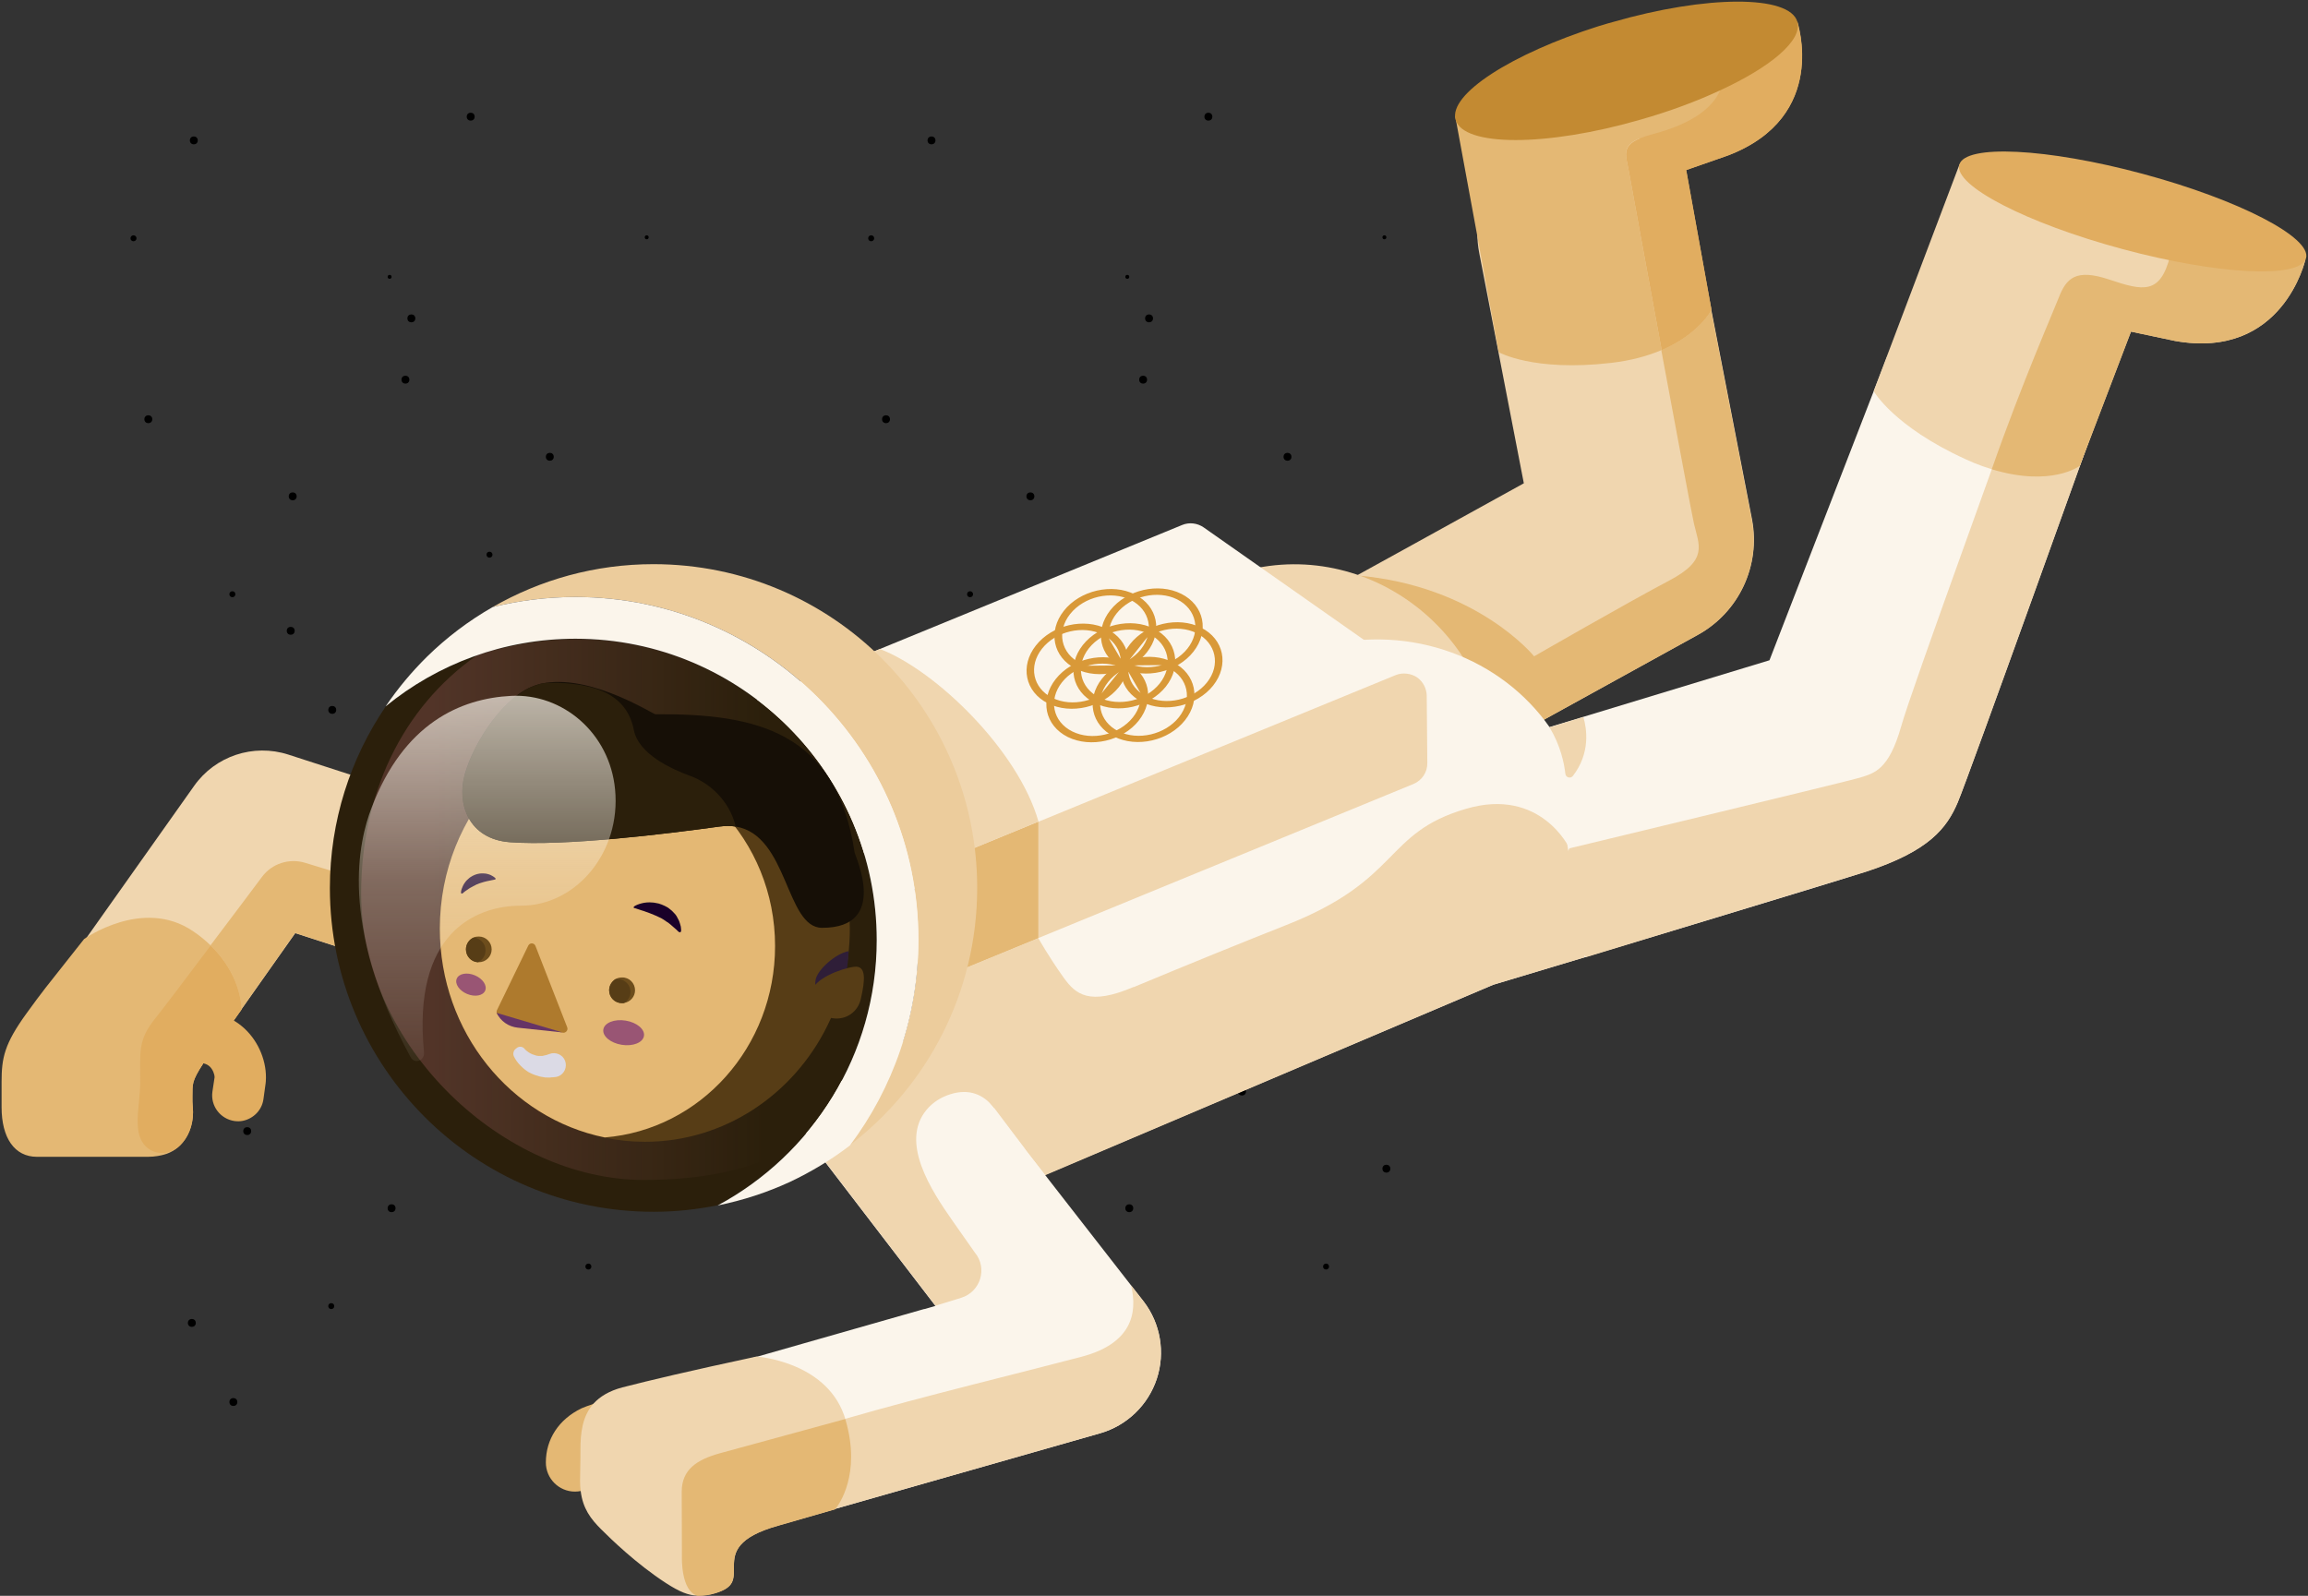 <svg class="astronaut" viewBox="0 0 1167 807" xmlns="http://www.w3.org/2000/svg">
    <rect x="0" y="0" width="1167" height="807" fill="#333333" stroke="none"/>
    <defs>
        <linearGradient x1="99.997%" y1="50%" x2=".002%" y2="50%" id="a">
            <stop stop-color="#DC818F" stop-opacity="0" offset="22.69%" />
            <stop stop-color="#DC818F" offset="86.98%" />
        </linearGradient>
        <linearGradient x1="49.987%" y1=".002%" x2="49.987%" y2="99.977%" id="b">
            <stop stop-color="#fbf5eb" offset=".129%" />
            <stop stop-color="#fbf5eb" stop-opacity=".4" offset="50.46%" />
            <stop stop-color="#fbf5eb" stop-opacity=".1" offset="97.9%" />
        </linearGradient>
    </defs>
    <g class="stars" fill-rule="evenodd">
        <circle cx="75" cy="212" r="2" />
        <circle cx="117.5" cy="300.5" r="1.5" />
        <circle cx="148" cy="251" r="2" />
        <circle cx="197" cy="140" r="1" />
        <circle cx="205" cy="192" r="2" />
        <circle cx="247.5" cy="280.5" r="1.5" />
        <circle cx="278" cy="231" r="2" />
        <circle cx="208" cy="161" r="2" />
        <circle cx="238" cy="59" r="2" />
        <circle cx="168" cy="359" r="2" />
        <circle cx="147" cy="319" r="2" />
        <circle cx="67.5" cy="120.5" r="1.5" />
        <circle cx="98" cy="71" r="2" />
        <circle cx="327" cy="120" r="1" />
        <circle cx="448" cy="212" r="2" />
        <circle cx="490.5" cy="300.5" r="1.5" />
        <circle cx="521" cy="251" r="2" />
        <circle cx="570" cy="140" r="1" />
        <circle cx="578" cy="192" r="2" />
        <circle cx="620.5" cy="280.5" r="1.5" />
        <circle cx="651" cy="231" r="2" />
        <circle cx="581" cy="161" r="2" />
        <circle cx="611" cy="59" r="2" />
        <circle cx="541" cy="359" r="2" />
        <circle cx="520" cy="319" r="2" />
        <circle cx="440.5" cy="120.5" r="1.5" />
        <circle cx="471" cy="71" r="2" />
        <circle cx="700" cy="120" r="1" />
        <circle cx="125" cy="572" r="2" />
        <circle cx="167.5" cy="660.5" r="1.5" />
        <circle cx="198" cy="611" r="2" />
        <circle cx="247" cy="500" r="1" />
        <circle cx="255" cy="552" r="2" />
        <circle cx="297.5" cy="640.5" r="1.5" />
        <circle cx="328" cy="591" r="2" />
        <circle cx="258" cy="521" r="2" />
        <circle cx="288" cy="419" r="2" />
        <circle cx="117.5" cy="480.5" r="1.5" />
        <circle cx="148" cy="431" r="2" />
        <circle cx="377" cy="480" r="1" />
        <circle cx="498" cy="572" r="2" />
        <circle cx="540.5" cy="660.5" r="1.5" />
        <circle cx="571" cy="611" r="2" />
        <circle cx="620" cy="500" r="1" />
        <circle cx="628" cy="552" r="2" />
        <circle cx="670.5" cy="640.5" r="1.5" />
        <circle cx="701" cy="591" r="2" />
        <circle cx="631" cy="521" r="2" />
        <circle cx="661" cy="419" r="2" />
        <circle cx="490.5" cy="480.5" r="1.5" />
        <circle cx="521" cy="431" r="2" />
        <circle cx="750" cy="480" r="1" />
        <circle cx="481" cy="709" r="2" />
        <circle cx="460" cy="669" r="2" />
        <circle cx="118" cy="709" r="2" />
        <circle cx="97" cy="669" r="2" />
    </g>

    <g fill="none" fill-rule="evenodd">
        <!-- leg right -->
        <g class="leg-right">
            <path d="M858.4 321.1L767 371.5l-86.5 47.7c-8.4 4.6-17.5 6.8-26.4 6.8-19.3 0-38.1-10.2-48.1-28.4-14.6-26.5-5-59.9 21.5-74.5L657 307l52.3-28.8 61.2-33.8L748 128.2c-5.8-29.7 13.6-58.5 43.4-64.3 13.3-2.6 26.5-.1 37.5 6.1 13.5 7.6 23.6 20.9 26.8 37.3l30.2 155.4c4.4 23.3-6.6 46.9-27.5 58.4z" fill="#f0d6af" />
            <path d="M858.4 321.1L767 371.5c-23.2-7.8-55.3-19.1-75-26.6-14.7-5.6-28.9-22.1-35.1-37.9l29.1-16c60.8 5.1 89.7 40.9 89.7 40.9s48.3-27.8 68.3-38.3c20-10.5 15-18 12.5-28.9-1.2-5.3-8.8-46.3-16.5-87.6 17.8-7.6 24.4-18.7 25.2-20.1l20.5 105.7c4.6 23.3-6.4 46.9-27.3 58.4z" fill="#e4b874" />
            <path d="M873.8 78.6L852.6 86l12.8 70.8s0 .1-.1.2l-9.6-49.7c-3.2-16.4-13.4-29.6-26.8-37.3-9.3 4-6.7 8.8-5.3 16.5.8 4.6 8.7 47.8 16.6 90.5-6.8 2.9-15.2 5.3-25.5 6.5-39.4 4.6-56.9-5.4-56.9-5.4l-22-119.4L878 19.5l30.7-8.5s16.4 47.9-34.9 67.6z" fill="#e4b874" />
            <path d="M873.8 78.6L852.6 86l12.8 70.8s-6.2 12.1-25.2 20.3c-7.9-42.8-15.8-86-16.6-90.5-1.6-9-4.9-14 11.1-18.5 41-10.5 37.5-31 36-37l7.5-11.5 30.7-8.5c-.2-.1 16.2 47.8-35.1 67.5z" fill="#e1ad60" />
            <path d="M869.5 45.8c-11.6 5.4-25.2 10.5-40 14.7-47.7 13.8-89.5 13.7-93.5.1-3.7-12.9 28.2-33.4 72.4-47.4 0 0 1.2-.3 2.4-.7 1.5-.5 3-.9 4.5-1.3C863-2.6 904.9-2.6 908.8 11c2.6 9.4-13.4 22.9-39.3 34.8z" fill="#c38a32" />
        </g>
        <!-- Body -->
        <g>
            <path d="M756.5 387.6c-.9-68.7-67.9-118.7-133.1-97.2-1.6.5 133.1 97.2 133.1 97.2z" fill="#f0d6af" />
            <path d="M755 498l-227 96.3s-34.2-15.1-49-50.1c-22.2-52.4-24.8-133.4 6.9-147.9 11-5.1 22.6-10.3 34.6-15.5 48.7-21.2 103.7-42.7 147.8-53.9 45.7-11.6 91 6.2 115.2 40.8 0 0 6.8 10.3 8.1 23.8 1.3 13.5 10.6 92.3 10.6 92.3L755 498z" fill="#fbf5eb" />
            <path d="M793.6 429s-14.5-31.1-52.3-20c-42 12.3-32.4 35.8-91.2 58.9-21 8.3-49.6 19.9-76.9 31.3v-.1c-22.5 9.6-29.3 3.7-35.3-4.6-7.6-10.6-12.9-20.1-12.9-20.1l-38.7 15.9s-11.6 18.7-4.1 37.2c7.5 18.5 20.5 32.8 20.5 32.8l15 19.9c.8 1.2 1.7 2.5 2.7 3.7l8.1 10.4L755 498l47-14.1-8.4-54.9z" fill="#f0d6af" />
            <path d="M721.7 385.8c.1 4.7-2.7 8.9-7.1 10.7l-194.5 79.9-7.1 2.9-23.2 9.5-4.2 1.7-11.1 4.5c-4.5 1.9-9.5-1.4-9.6-6.3l-.2-34c0-2.2-1.1-4.3-2.9-5.5l-104.7-73.5c-4.5-3.2-3.7-10 1.4-12l50.3-20.7 12.5-5.1 29.7-12.2 7.8-3.2 138.9-57c3.6-1.5 7.7-1 10.9 1.2l108 75.8c3 2.1 4.7 5.5 4.8 9.1l.3 34.2z" fill="#fbf5eb" />
            <path d="M721.7 385.8c.1 4.7-2.7 8.9-7.1 10.7l-204.5 84-26.6 10.9-9.1 3.7c-4.5 1.9-9.5-1.4-9.6-6.3l-.2-34c0-2.2-1.1-4.3-2.9-5.5l3.3 2.3c-4.4-3.2-3.7-10 1.4-12l15.8-6.5 31.8-13 191.7-78.7c3.6-1.5 8-.8 10.9 1.2 2.9 2.1 4.7 5.5 4.8 9.1l.3 34.1z" fill="#f0d6af" />
            <path d="M525 474.4l-41.4 17c1.2-8.2 1.8-16.6 1.8-25.1 0-11.4-1.1-22.4-3.2-33.2l42.8-17.6v58.9z" fill="#e4b874" />
            <path d="M481.8 433.3c-9.1-38.2-30.8-71.6-60.5-95.4l23.6-9.7c28.3 10.8 70 51.3 80.2 87.3l-43.3 17.8z" fill="#f0d6af" />
            <g>
                <path style="fill:#D99938;" d="M539.9,372.7c-11.6-5.8-14.3-18.9-6.1-29.3s24.4-14.1,35.9-8.3c11.6,5.8,14.3,18.9,6.1,29.3     C567.7,374.7,551.5,378.4,539.9,372.7z M567.6,337.9c-9.9-4.9-23.6-1.7-30.6,7.1c-7,8.8-4.7,20,5.2,24.9     c9.9,4.9,23.6,1.7,30.6-7.1S577.4,342.8,567.6,337.9z" />
                <path style="fill:#D99938;" d="M553.6,355.5c-11.6-5.8-14.3-18.9-6.1-29.3c8.2-10.4,24.4-14.1,35.9-8.3     c11.6,5.8,14.3,18.9,6.1,29.3C581.3,357.5,565.2,361.3,553.6,355.5z M581.2,320.7c-9.9-4.9-23.6-1.7-30.6,7.1     c-7,8.8-4.7,20,5.2,24.9c9.9,4.9,23.6,1.7,30.6-7.1S591,325.6,581.2,320.7z" />
                <path style="fill:#D99938;" d="M567.5,337.9c-11.6-5.8-14.3-18.9-6.1-29.3s24.4-14.1,35.9-8.3c11.6,5.8,14.3,18.9,6.1,29.3     C595.3,339.9,579.1,343.7,567.5,337.9z M595.2,303.1c-9.9-4.9-23.6-1.7-30.6,7.1c-7,8.8-4.7,20,5.2,24.9     c9.9,4.9,23.6,1.7,30.6-7.1S605,308,595.2,303.1z" />
                <path style="fill:#D99938;" d="M577.5,355c-11.6-5.8-14.3-18.9-6.1-29.3c8.2-10.4,24.4-14.1,35.9-8.3     c11.6,5.8,14.3,18.9,6.1,29.3C605.2,357,589,360.8,577.5,355z M605.1,320.2c-9.9-4.9-23.6-1.7-30.6,7.1c-7,8.8-4.7,20,5.2,24.9     c9.9,4.9,23.6,1.7,30.6-7.1S614.9,325.2,605.1,320.2z" />
                <path style="fill:#D99938;" d="M563.3,372.5c-11.6-5.8-14.3-18.9-6.1-29.3c8.2-10.4,24.4-14.1,35.9-8.3     c11.6,5.8,14.3,18.9,6.1,29.3C591,374.6,574.9,378.3,563.3,372.5z M590.9,337.8c-9.9-4.9-23.6-1.7-30.6,7.1s-4.7,20,5.2,24.9     c9.9,4.9,23.6,1.7,30.6-7.1C603.1,353.8,600.8,342.7,590.9,337.8z" />
                <path style="fill:#D99938;" d="M544,338.2c-11.6-5.8-14.3-18.9-6.1-29.3c8.2-10.4,24.4-14.1,35.9-8.3     c11.6,5.8,14.3,18.9,6.1,29.3C571.8,340.2,555.6,344,544,338.2z M571.7,303.4c-9.9-4.9-23.6-1.7-30.6,7.1c-7,8.8-4.7,20,5.2,24.9     c9.9,4.9,23.6,1.7,30.6-7.1S581.5,308.3,571.7,303.4z" />
                <path style="fill:#D99938;" d="M529.9,355.7c-11.6-5.8-14.3-18.9-6.1-29.3c8.2-10.4,24.4-14.1,35.9-8.3     c11.6,5.8,14.3,18.9,6.1,29.3C557.6,357.7,541.5,361.5,529.9,355.7z M557.5,320.9c-9.9-4.9-23.6-1.7-30.6,7.1s-4.7,20,5.2,24.9     c9.9,4.9,23.6,1.7,30.6-7.1C569.7,337,567.4,325.8,557.5,320.9z" />
                <path style="fill:#D99938;" d="M569.3,335.9c0.9-11.3,12.5-15.8,12.5-15.8" />
                <path style="fill:#D99938;" d="M555,353.1c12.6-5.4,12.7-15.7,12.7-15.7" />
                <path style="fill:#D99938;" d="M569.8,336.5c12.3-6,21.5-0.2,21.5-0.2" />
                <path style="fill:#D99938;" d="M578.1,352.9c1.9-11.4-8.9-15.5-8.9-15.5" />
                <path style="fill:#D99938;" d="M567.2,336.5c-12.3,6-21.5,0.2-21.5,0.2" />
                <path style="fill:#D99938;" d="M559.1,320.2c-1.8,11.4,9,15.5,9,15.5" />
            </g>
        </g>
        <!-- Leg left -->
        <g class="leg-left" transform="translate(783 64)">
            <path d="M.4 303.7s0 .1 0 0l17.2-5.2 94.1-28.6L171 116.8S191.8 79 240.2 93c5.3 1.5 9.8 3.3 13.8 5.3 32.5 16.4 24.4 46.1 24.4 46.1s-66 184.4-71.5 197.3c-5.5 12.9-14.3 24.6-46.5 35.1-20.8 6.8-142.2 43.3-142.2 43.3L.4 303.7z" fill="#fbf5eb" />
            <path d="M382.7 67.2s-11.3 51-66 41.2l-22.2-4.7-25.9 67.9s-15 9.2-41.1 2.6c-5.2-1.3-10.7-3.2-16.7-6-36.4-16.6-46.4-34.4-46.4-34.4l43.4-114.7 132.4 36.4 42.5 11.7z" fill="#f0d6af" />
            <path d="M10.6 365s141.6-34.1 146.7-35.7c7.3-2.3 14.7-3.7 21-26 5.5-19.5 53.1-149.2 68-192.3 32.5 16.4 32.1 33.5 32.1 33.5s-66 184.4-71.5 197.3c-5.5 12.9-14.3 24.6-46.5 35.1L19.1 420c-15.9-11.7-20.6-33.3-11-50.5l2.5-4.5" fill="#f0d6af" />
            <path d="M382.7 67.2s-11.3 51-66 41.2l-22.2-4.7-25.9 67.9s-14.4 10.9-44.5 1.7c15.4-44 31.9-81.5 33.8-86.6 3.9-10.1 8.7-15 25.7-9.3 17 5.7 25.7 7.7 30.7-12 1.7-6.8 12.5-9.4 25.8-9.8l42.6 11.6z" fill="#e4b874" />
            <ellipse fill="#e1ad60" transform="rotate(-74.93 295.346 42.94)" cx="295.346" cy="42.942" rx="19.7" ry="90.8" />
            <path d="M12.3 328.4c-1.2 1.5-3.6.8-3.8-1.1-.6-5.3-2.4-14.2-8-23.5l17.1-5.2c1.8 6 3.6 18.3-5.3 29.8z" fill="#f0d6af" />
        </g>
        <!-- Arm left-->
        <g class="arm-left">
            <path d="M584.9 697.3c-4.4 13.3-15.1 23.6-28.6 27.5L422.4 763l-33.3 9.5c-3.9 1.1-7.8 1.6-11.7 1.6-12.2 0-23.8-5.4-31.8-14.4-.3-.3-.5-.6-.8-.9-3-3.6-5.4-7.7-7.1-12.2-.4-1.1-.8-2.1-1.1-3.2-2.7-9.6-1.9-19.4 1.6-27.9 4.8-11.5 14.6-20.8 27.5-24.5l16-4.6 85.5-24.4h.2l5.6-1.6-.1-.1-60.8-79.3-.1-.1c-14.1-18.5 3.6-26.6 22.2-40.8l36.7-19.8 101 129.7 6.4 8.2c8.5 11.1 11 25.8 6.6 39.1z" fill="#fbf5eb" />
            <path d="M345.4 718.6l-7.2-3.2-14.3-6.3c-7.1-3.1-17-1.3-23.7.8-2.8.9-5 1.8-6.2 2.3-11.5 5.6-18 15.6-18 27.4 0 8.1 6.6 14.7 14.7 14.7 1 0 2-.1 3-.3 6.7-1.4 11.7-7.3 11.7-14.4 1.2-1.3 5.7-2.5 8.7-2.8l19.5 8.6c1.4.6 2.8 1 4.1 1.1 3 .4 6-.2 8.6-1.6.5-.2 1-.5 1.4-.8 1.5-1 2.8-2.3 3.9-3.9.5-.7.9-1.5 1.3-2.3.5-1.1.8-2.2 1-3.3 1.2-6.4-2.2-13.1-8.5-16z" fill="#e4b874" />
            <path d="M422.4 763c-.1.2-.2.2-.2.2l-28.8 8.3c-20.6 5.8-22.3 13.4-22.3 20.2 0 7.1.3 10.9-9.3 13.9-3.2 1-6 1.3-9 1.3-4.5 0-9.2-1.9-16-6.3-15.1-9.8-28.1-22.5-32.9-27.3-5.1-5.1-9.2-10.3-10.3-19.4-.2-1.6-.3-3.3-.3-5.2 0-5.2.2-6.7.2-15.9 0-8 .9-16.6 6.6-23 3.2-3.5 7.8-6.4 14.6-8.2 14-3.6 33.4-8.2 66.9-15.4.3-.1.6-.1.9-.2 0 0 34.4 2.3 44.2 29.4.3.8.6 1.7.8 2.6 8 27.5-3.4 42.9-5.1 45z" fill="#f0d6af" />
            <path d="M427.4 717.5c39.3-11.4 89.2-23.4 119.5-31.4 25-6.6 28.5-21.7 25-36.1l6.4 8.2c8.5 11.1 11 25.8 6.6 39.1s-15.1 23.6-28.6 27.5L422.4 763c-.1.2-1.3-2.1-1.3-2.1l6.3-43.4z" fill="#f0d6af" />
            <path d="M363.7 735c-11.3 3.2-19 8.1-19 19.4 0 11.3.1 32.6.1 32.6s-.7 17.8 8 20c2.9 0 5.8-.3 9-1.3 9.6-3 9.3-6.7 9.3-13.9 0-6.8 1.6-14.4 22.3-20.2l28.8-8.3.2-.2c1.7-2.1 13.1-17.5 5.2-44.8-.1-.2-.1-.4-.2-.7L363.7 735z" fill="#e4b874" />
            <path d="M486.3 490.3l-74.1 90.6c0 .1 60.8 79.4 60.8 79.4l13-4c9.8-3 13.5-15 6.9-22.9l-11.1-15.8c-11-15.7-27-40.1-13.2-56.5 3.2-3.8 7.5-6.4 12.1-7.8 9.1-2.8 16.6-.1 22 7.1 0 0 6.7-19.1 6.7-40 0-21.1-23.1-30.1-23.1-30.1z" fill="#f0d6af" />
        </g>
        <!-- Arm right-->
        <g class="arm-right">
            <path d="M32.3 563.9c7.4 5.3 16 7.8 24.4 7.8 4.4 0 8.8-.7 13-2 8.5-2.7 16.1-8.1 21.7-15.9l57.9-81.9 71.9 23.3 63.8 20.6c22.3 7.2 46.2-5 53.4-27.3 7.2-22.3-5-46.2-27.3-53.4l-165.3-53.5c-17.7-5.7-37 .7-47.7 15.9l-76 107.3c-13.5 19.1-8.9 45.5 10.2 59.1z" fill="#f0d6af" />
            <path d="M154.2 436.3L255 467.1s-14 11.8-33.9 28l-71.9-23.3-27.2 38.7c0-2.2-.6-17.8-15.6-32.4 9.5-12.6 19.4-25.7 26.1-34.7 5-6.7 13.7-9.5 21.7-7.1z" fill="#e4b874" />
            <path d="M.8 547.2v12.7c0 15.5 6.5 25.1 17.9 25.1h56c3.7 0 6.8-.7 8.2-1.1 8.1-2.1 14.7-10.3 14.7-21.4 0-2.5-.4-4-.3-7.9.1-6.6-.5-7.5 5.5-16.9.1-.2.3-.4.4-.7 0 0 1.6-2.2 3.8-5.2l15.1-21.3c0-2.2-.6-17.8-15.6-32.4-2.5-2.4-5.4-4.9-8.9-7.2-25.4-17.3-55.1 4-55.1 4-21.6 27.3-20.3 25.5-28.9 37.3C2.1 528 .8 535.1.8 547.2z" fill="#e4b874" />
            <path d="M74.2 580.2c4.9 4.3 12.3 3.6 16.9-1 3.9-3.9 6.5-9.7 6.5-16.9 0-2.5-.4-3.9-.3-7.8.1-6.6-.5-7.4 5.5-16.8.1-.2.3-.4.4-.6 0 0 1.6-2.2 3.8-5.2l15.1-21.3c0-2.2-.6-17.8-15.6-32.4-12.4 16.5-24.3 32.2-28 36.8-8.7 10.9-7.6 16-7.6 33-.2 12-4.3 25.5 3.3 32.2z" fill="#e1ad60" />
            <path d="M122.8 566.8c5.3-1.1 9.6-5.3 10.4-10.9l1.1-8c0-.3.1-.6.1-1 .7-9.7-3.5-20-10.7-26.7-7.5-7-17.7-9.9-28.7-8.4-7.1 1-12.1 7.6-11.1 14.8 1 7.1 7.6 12.1 14.8 11.1 4.8-.7 6.7 1.1 7.3 1.6 1.6 1.5 2.5 3.9 2.5 5.5l-1.1 7.3c-1 7.1 3.9 13.7 11.1 14.8 1.4.2 2.9.2 4.3-.1z" fill="#e1ad60" />
        </g>
        <!-- Hemlet -->
        <g>
            <path d="M443.3 475.3c0 58-32.6 108.5-80.4 134.2-10.5 2.1-21.3 3.3-32.4 3.3-90.4 0-163.7-73.3-163.7-163.7 0-34 10.4-65.6 28.2-91.8 26.2-21.4 59.6-34.2 96-34.2 84-.1 152.3 68.2 152.3 152.2z" fill="#2b1f0b" />
            <path d="M291 301.9c-14.4 0-28.5 1.8-41.9 5.1 24-13.8 51.7-21.7 81.3-21.7 90.4 0 163.7 73.3 163.7 163.7 0 53.1-25.3 100.3-64.5 130.2 21.8-29 34.7-65 34.7-104 .1-95.5-77.7-173.3-173.3-173.3z" fill="#eccc9c" />
            <path d="M291 323c-36.4 0-69.8 12.8-96 34.2 6.1-9 13.1-17.4 20.9-25.1 9.9-9.7 21.1-18.2 33.2-25.1 13.4-3.3 27.4-5.1 41.9-5.1 95.6 0 173.4 77.8 173.4 173.4 0 39-12.9 75-34.7 104-9.4 7.2-19.5 13.3-30.3 18.4-11.5 5.3-23.7 9.3-36.5 11.9 47.8-25.7 80.4-76.2 80.4-134.2C443.3 391.3 375 323 291 323z" fill="#FBF5EB" />
            <path d="M16.6 167c0 77.7 72.6 144.7 142.8 144.7 28.1 0 54.8-4.4 77.2-18 38.3-44.9 43.7-84.4 39.7-122.4-3.8-25.5-15.7-71.2-66.3-107.3-46.3-31.5-97.5-29.9-134.9-17.6C37 73.2 16.6 117 16.6 167z" fill="url(#a)" opacity=".22" transform="translate(166 285)" />
        </g>
        <!-- Face -->
        <g class="face" transform="translate(181 344)">
            <path d="M248.7 125.6c0 4.9-.3 9.6-.9 14.3-1.6 12.4-5.2 24.2-10.5 34.9-17.2 34.8-52.1 58.6-92.2 58.6-6.9 0-13.7-.7-20.3-2.1-47.6-9.8-83.4-53.3-83.4-105.7 0-29.4 11.4-56.1 29.8-75.6 18.8-19.9 45-32.2 73.9-32.2 57.2 0 103.6 48.3 103.6 107.8z" fill="#573d16" />
            <path d="M41.4 125.6c0 52.3 35.8 95.9 83.4 105.6 48.2-3.9 86.1-45.7 86.1-96.8 0-53.7-41.9-97.2-93.5-97.2-16.8 0-32.6 4.6-46.3 12.7-18.4 19.6-29.7 46.2-29.7 75.7z" fill="#e4b874" />
            <path d="M76.7 81.9c28.1 2.1 79.2-4.2 106-7.9 3.1-.4 5.8-.4 8.3 0 26.6 4.3 25.2 51.2 43.7 51.2 34 0 16.7-36.1 16.4-38.2-9.2-61-49.7-70.2-100.7-69.8-1.2 0-31.2-19.5-55.3-15.9-1.5.2-3.1.5-4.5 1C74.3 7 58.6 31.1 54 47.5c-4.2 15.1 2 32.8 22.7 34.4z" fill="#160f06" />
            <path d="M76.7 81.9c28.1 2.1 79.2-4.2 106-7.9 3.1-.4 5.8-.4 8.3 0-3-12.9-13.1-22-22.7-25.5s-26.4-11.1-28.8-23.3C136.2 8.3 121.8.8 95.2 1.3c-1.5.2-3.1.5-4.5 1-16.3 4.7-32 28.8-36.6 45.2-4.3 15.1 1.9 32.8 22.6 34.4z" fill="#2b1f0b" />
            <g class="eye-left">
                <path d="M140.1 156.8c0 3.2-2.4 5.9-5.5 6.4-.3.1-.7.1-1.1.1-3.6 0-6.5-2.9-6.5-6.5 0-2.4 1.3-4.4 3.1-5.6 1-.6 2.1-.9 3.4-.9 3.7-.1 6.6 2.9 6.6 6.5z" fill="#6d4d1c" />
                <path d="M137.8 157.6c0 2.4-1.3 4.4-3.2 5.6-.3.1-.7.1-1.1.1-3.6 0-6.5-2.9-6.5-6.5 0-2.4 1.3-4.4 3.1-5.6.3-.1.7-.1 1.1-.1 3.7 0 6.6 2.9 6.6 6.5z" fill="#573d16" />
            </g>
            <g class="eye-right">
                <path d="M67.6 136.1c0 3.6-2.9 6.5-6.5 6.5h-.5c-3.4-.2-6-3.1-6-6.5 0-2.7 1.6-5 3.9-6 .8-.4 1.7-.5 2.6-.5 3.6 0 6.5 2.9 6.5 6.5z" fill="#6d4d1c" />
                <path d="M64.5 136.6c0 2.7-1.6 5-3.9 6-3.4-.2-6-3.1-6-6.5 0-2.7 1.6-5 3.9-6 3.4.3 6 3.1 6 6.5z" fill="#573d16" />
            </g>
            <path d="M86.1 134.2l-15.8 32.6c-.6 1.2.1 2.5 1.3 2.9l31.8 8.5c1.6.4 3-1.2 2.4-2.7l-16-41c-.6-1.8-2.9-1.9-3.7-.3z" fill="#ae7a2d" />
            <path d="M70.1 168.2c2 4.2 6 7 10.7 7.5l22.6 2.4-33.3-9.9z" fill="#663466" />
            <path d="M139.9 114.2c.8-.5 2-1 3.6-1.4 1.5-.4 3.4-.6 5.4-.4.5 0 1 .1 1.5.2s1 .2 1.6.3c1 .3 2.1.7 3.1 1.2l1.5.8c.5.3.9.7 1.3 1 .9.6 1.6 1.5 2.3 2.2.7.7 1.2 1.7 1.6 2.5.5.8.8 1.6 1 2.4.2.8.5 1.5.5 2.1.1.7.1 1.1.1 1.5 0 .9-.7 1.1-1.4.5l-.9-.9c-.4-.4-1-.8-1.5-1.3-.5-.4-1-.9-1.6-1.4-.6-.4-1.1-1-1.8-1.3-.6-.4-1.2-.9-1.9-1.3-.3-.2-.7-.4-1-.6l-1.1-.5c-.7-.4-1.5-.7-2.2-1-.8-.3-1.5-.6-2.2-.9-.8-.3-1.5-.6-2.2-.8-.7-.3-1.4-.5-2.1-.7-1.4-.5-2.5-.8-3.3-1.1-.9 0-1.1-.6-.3-1.1zM69.3 99.9c-.5-.4-1.3-1-2.2-1.4-1-.4-2.2-.8-3.6-.8h-1.1c-.4 0-.7 0-1.1.1-.7.1-1.5.3-2.2.6l-1.1.5c-.3.2-.7.4-1 .6-.7.4-1.2 1-1.8 1.5-.6.5-1 1.2-1.4 1.7-.4.6-.7 1.2-.9 1.7-.2.6-.5 1.1-.6 1.6-.1.5-.2.8-.2 1.2-.1.7.4.9.9.5.3-.2.4-.3.7-.6.3-.3.7-.5 1.1-.8.4-.3.8-.6 1.3-.9.5-.3.9-.6 1.4-.8.5-.2.9-.6 1.5-.8.2-.1.5-.2.7-.4l.8-.3c.5-.3 1.1-.4 1.6-.6.5-.2 1.1-.3 1.6-.5.5-.1 1.1-.3 1.6-.4l1.5-.3c1-.2 1.8-.4 2.4-.5.4 0 .6-.5.1-.9z" fill="#1A0029" />
            <ellipse fill="#995574" transform="rotate(-80.91 134.338 178.235)" cx="134.338" cy="178.235" rx="6.2" ry="10.4" />
            <ellipse fill="#995574" transform="rotate(-67.245 57.134 153.927)" cx="57.134" cy="153.927" rx="5.1" ry="7.8" />
            <path d="M84.5 186.7l.1.1s.1 0 .1.1c.1 0 .1.1.2.2.3.2.7.6 1.3 1 .3.2.6.4 1 .6.3.2.7.3 1.1.5.4.1.8.3 1.2.4l.6.2.6.1c.4.1.8.1 1.2.1H93c.4 0 .7-.1 1-.2.3 0 .6-.2.9-.2.3-.1.5-.1.8-.2.2-.1.4-.2.6-.2.3-.1.5-.2.5-.2 3.1-1.2 6.7.3 7.9 3.4 1.2 3.1-.3 6.7-3.4 7.9-.6.2-1.2.4-1.8.4 0 0-.4 0-1.1.1-.3 0-.7 0-1.2.1h-1.6c-.6 0-1.2 0-1.9-.2-.7-.1-1.4-.2-2.1-.4-.7-.2-1.4-.4-2.2-.7-.7-.3-1.4-.5-2.1-.9l-1-.5-.9-.6c-.6-.4-1.2-.9-1.7-1.3-.5-.5-1-.9-1.4-1.3-.4-.4-.8-.9-1.2-1.3-.7-.8-1.2-1.6-1.5-2.1-.2-.3-.3-.5-.4-.7l-.1-.2c-1-1.5-.6-3.5.9-4.5 1.5-1.4 3.5-1 4.5.5z" fill="#DBDAE5" />
            <path d="M248.1 137c-1.4 31.1-15.1 22.5-15.1 22.5-1.5-2.3-2.1-5.1-1.6-8 .9-5.2 10.3-13.4 16.7-14.5z" fill="#2F1E38" />
            <path d="M254.2 161.4c-1.5 6.3-7.4 10.6-14.3 9.5-6.9-1.1-11.5-7.2-10.4-13.5 1.1-6.4 14.6-11.6 21.4-12.5 6.2-.8 5.6 6.7 3.3 16.5z" fill="#573d16" />
            <path class="reflect" d="M6.8 64.7C23 21.8 51.8 9.2 77.5 7.9c26-1.3 49.8 18.8 52.5 47.3C133.1 87 110.3 114 82.5 114c-23.8 0-55 14.5-49.1 74.1.4 4.3-4.8 6.2-6.8 2.5C-10.2 122.9.7 80.8 6.8 64.7z" fill="url(#b)" opacity=".7" />
        </g>
    </g>
    <!-- stars -->
</svg>